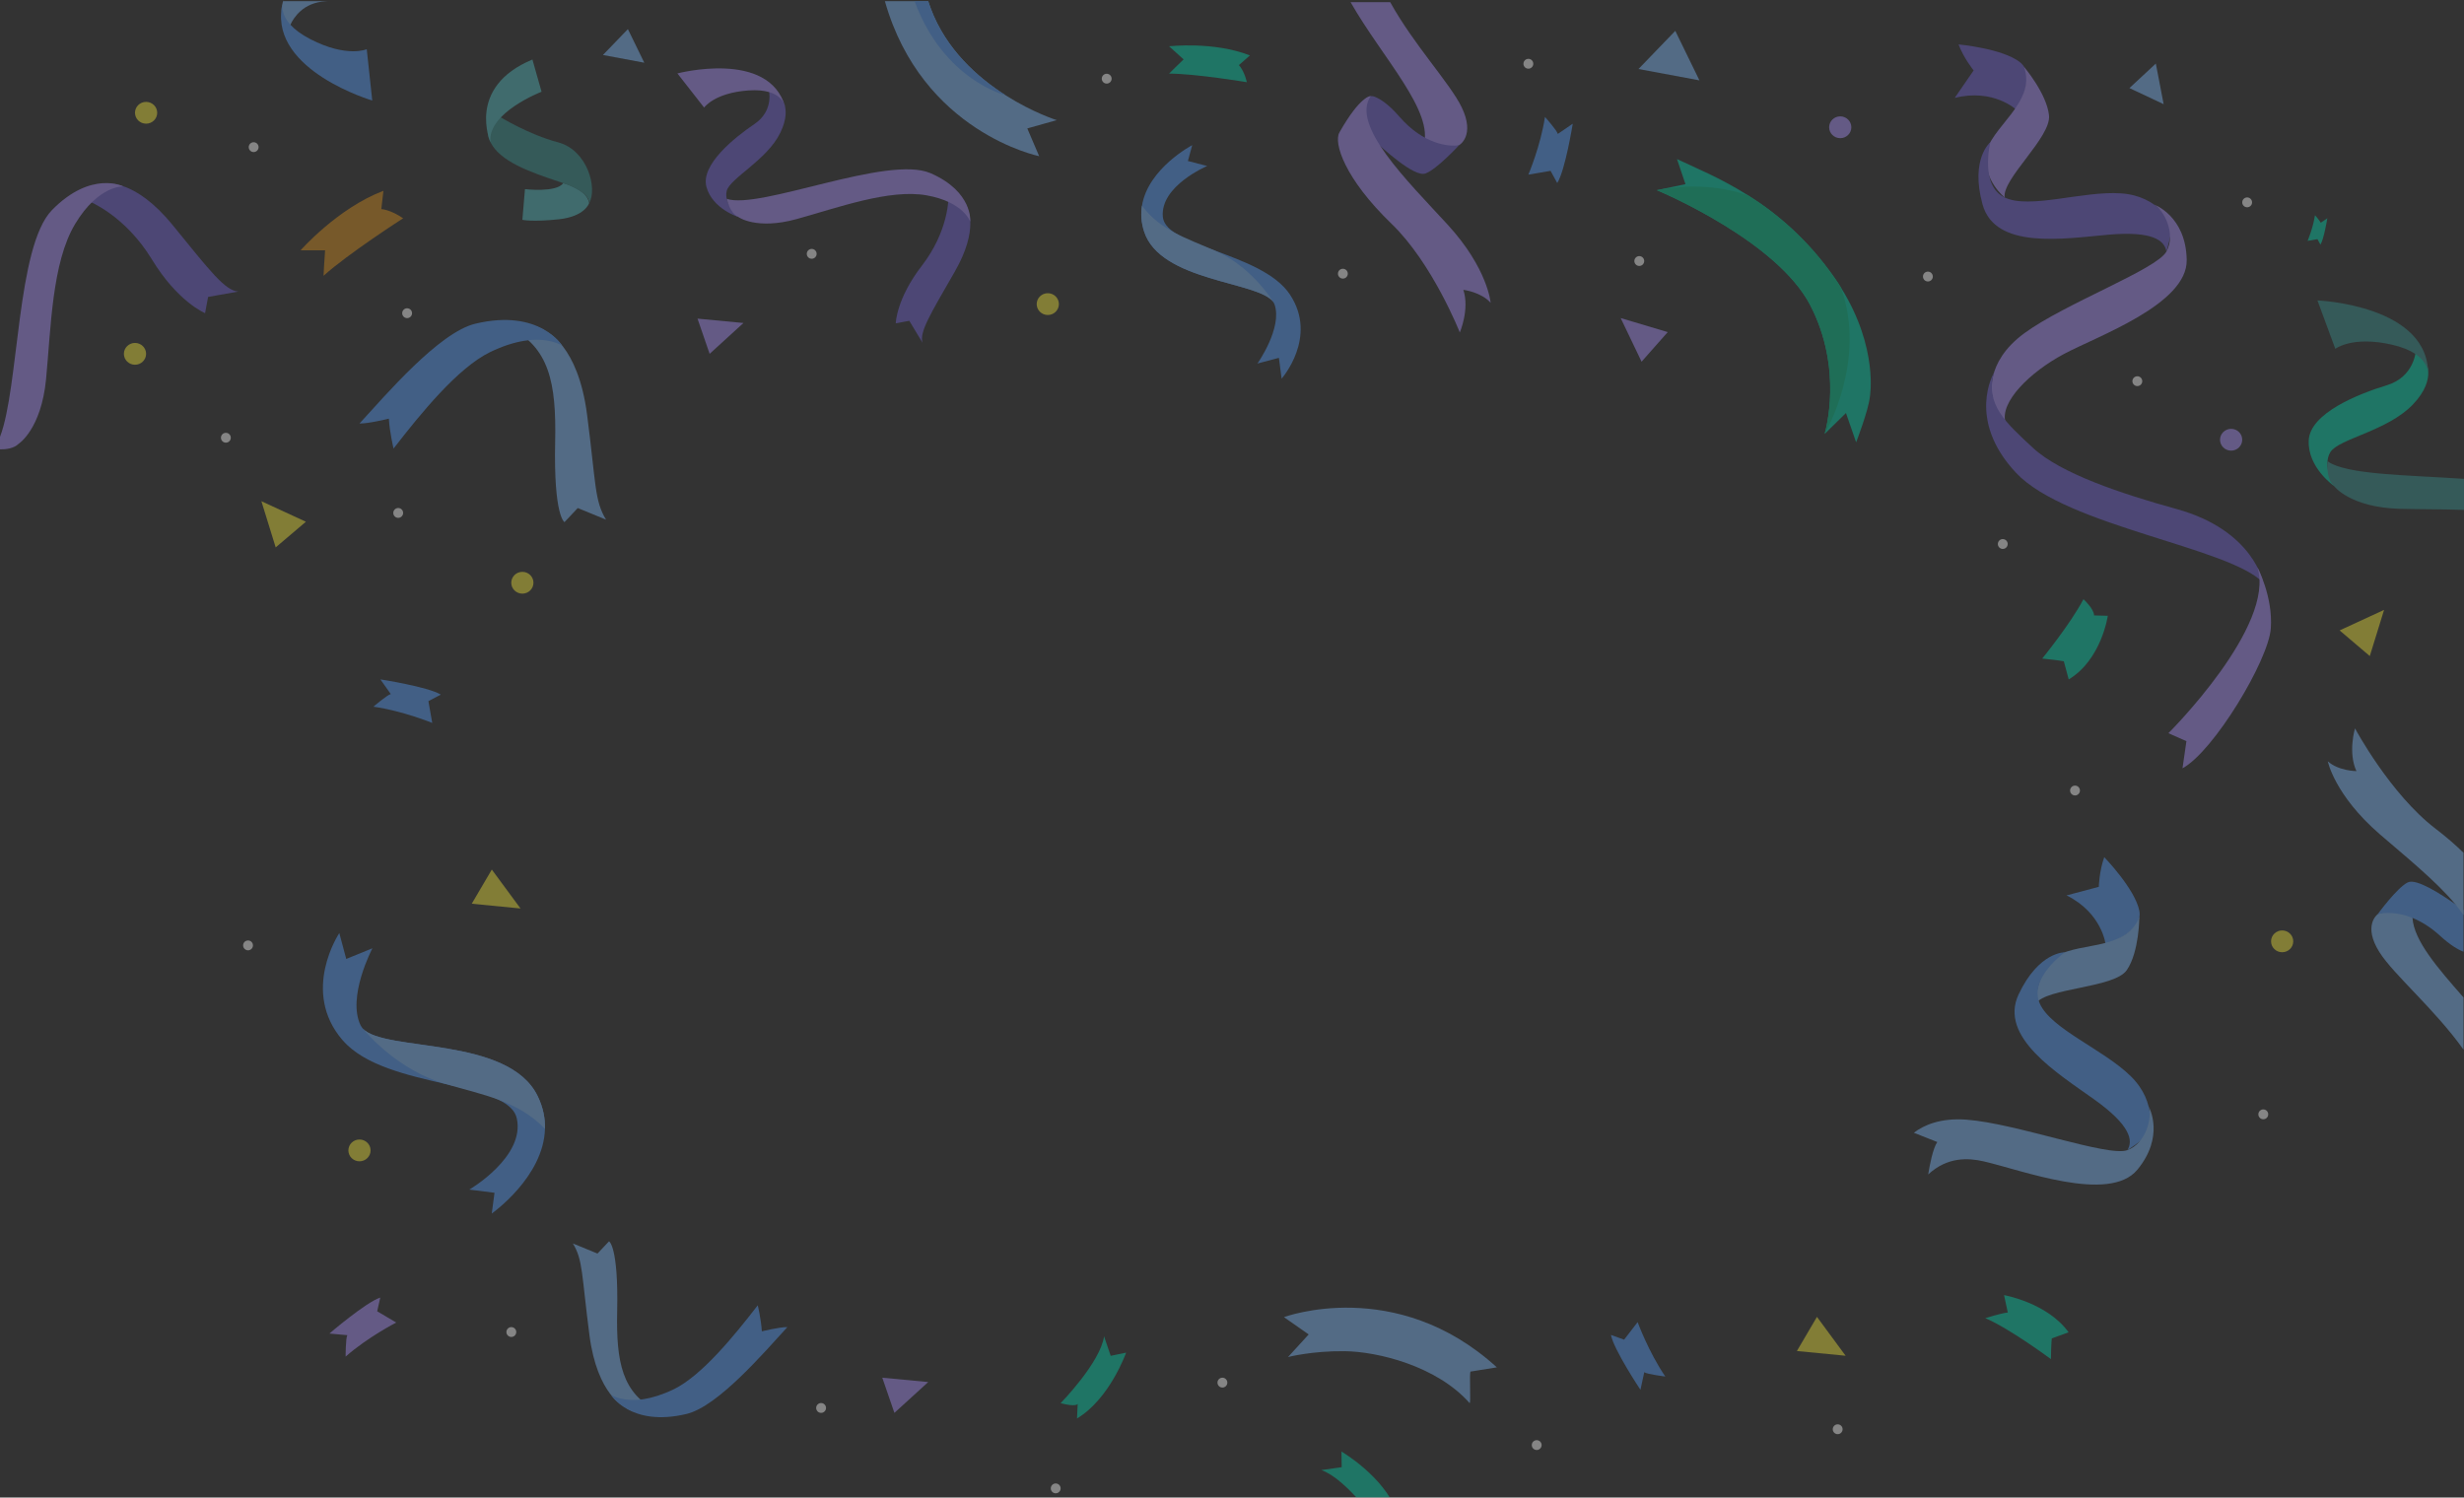 <svg width="640" height="389" viewBox="0 0 640 389" fill="none" xmlns="http://www.w3.org/2000/svg">
<rect x="0" y="0" width="640" height="389" fill="#333333" stroke="none"/>
<g clip-path="url(#clip0_1070_17507)">
<g opacity="0.4">
<path d="M335.096 76.57C331.375 70.912 322.936 67.831 315.512 65.075C315.512 65.075 315.512 65.075 315.503 65.075C311.416 63.556 307.627 62.14 305.118 60.459C305.118 60.459 305.11 60.459 305.101 60.45C303.301 59.238 302.157 57.89 302.029 56.26C301.381 48.247 313.558 43.119 313.558 43.119L308.549 41.822L309.667 37.7C309.667 37.7 298.198 43.716 296.619 53.427C296.278 55.509 296.397 57.762 297.174 60.16C301.432 73.242 326.981 73.062 330.727 78.464C330.795 78.566 330.829 78.626 330.829 78.626C330.923 78.78 331 78.942 331.06 79.112C333.142 85.197 326.605 94.43 326.605 94.43L332.186 92.954L332.886 98.364C332.886 98.364 342.358 87.603 335.096 76.587V76.57Z" fill="#58A1FF"/>
<path d="M330.727 78.447C329.95 77.193 324.6 69.018 315.512 65.075C315.512 65.075 315.512 65.075 315.503 65.075C311.757 63.445 308.25 62.123 305.118 60.459C305.118 60.459 305.11 60.459 305.101 60.45C301.833 58.726 298.966 56.619 296.619 53.427C296.278 55.509 296.397 57.762 297.174 60.16C301.432 73.242 326.981 73.062 330.727 78.464V78.447Z" fill="#83BEFF"/>
<path d="M396.978 45.363C396.978 45.363 400.169 37.862 401.287 30.362C401.287 30.362 404.487 33.971 404.623 34.79L408.506 32.136C408.506 32.136 406.56 44.271 404.478 47.548L402.746 44.382L396.978 45.363Z" fill="#58A1FF"/>
<path d="M599.38 62.558C599.38 62.558 600.796 59.23 601.291 55.902C601.291 55.902 602.708 57.506 602.776 57.873L604.5 56.696C604.5 56.696 603.638 62.08 602.708 63.539L601.94 62.131L599.38 62.566V62.558Z" fill="#01D8AE"/>
<path d="M112.273 187.793C112.273 187.793 104.636 184.653 96.99 183.569C96.99 183.569 100.668 180.429 101.504 180.292L98.799 176.478C98.799 176.478 111.164 178.389 114.501 180.429L111.275 182.135L112.273 187.793Z" fill="#58A1FF"/>
<path d="M229.83 0.307H241.094C241.316 1.016 241.461 1.434 241.726 2.125C245.719 12.868 253.979 20.156 261.207 24.747C268.358 29.304 274.485 31.206 274.485 31.206L266.831 33.357L269.911 40.568C269.911 40.568 239.49 34.415 229.839 0.299L229.83 0.307Z" fill="#83BEFF"/>
<path d="M237.537 0.307H241.096C241.317 1.016 241.462 1.434 241.727 2.125C245.721 12.868 253.981 20.156 261.209 24.747C261.209 24.747 245.157 20.941 237.546 0.299L237.537 0.307Z" fill="#58A1FF"/>
<path d="M379.637 27.827C376.65 21.649 367.28 11.716 361.085 0.555H350.794C359.088 15.113 372.673 29.039 369.712 37.931C369.712 37.931 378.186 38.408 378.98 37.717C378.98 37.717 383.272 35.311 379.637 27.819V27.827Z" fill="#AC94FF"/>
<path d="M354.387 26.103C354.865 25.173 356.009 24.721 357.007 25.105C358.407 25.634 360.591 26.974 363.493 30.319C369.696 37.47 376.31 38.178 378.972 37.726C378.972 37.726 373.152 44.049 370.217 45.073C367.281 46.105 358.987 38.374 356.888 36.505C354.976 34.79 351.998 30.737 354.387 26.103Z" fill="#7264D8"/>
<path d="M356.043 24.969C356.043 24.969 353.423 24.661 347.893 34.415C346.366 37.111 349.182 46.302 361.436 58.129C372.111 68.429 379.168 86.366 379.168 86.366C379.168 86.366 381.762 80.358 380.09 75.29C380.09 75.29 384.698 75.836 387.181 78.66C387.181 78.66 386.481 69.751 375.977 58.317C365.472 46.882 350.812 32.58 356.026 24.969H356.043Z" fill="#AC94FF"/>
<path d="M626.621 238.447C626.561 237.687 626.604 236.953 626.757 236.228C626.757 236.228 618.275 236.715 617.575 237.483C617.575 237.483 613.59 240.35 618.07 247.39C621.791 253.235 632.406 262.161 639.882 272.665V259.106C633.123 251.392 627.005 244.36 626.621 238.438V238.447Z" fill="#83BEFF"/>
<path d="M639.871 247.227V236.382C639.794 236.322 639.717 236.262 639.64 236.211C639.214 235.912 638.548 235.426 637.729 234.854C634.154 232.362 627.677 228.104 625.407 229.205C622.616 230.553 617.573 237.482 617.573 237.482C619.237 237.005 622.582 236.817 626.627 238.447C628.863 239.36 631.32 240.819 633.812 243.106C636.423 245.495 638.437 246.673 639.879 247.227H639.871Z" fill="#58A1FF"/>
<path d="M639.871 237.696V221.508C637.84 219.52 635.434 217.412 632.601 215.253C620.791 206.225 611.686 189.201 611.686 189.201C611.686 189.201 609.808 195.456 612.061 200.303C612.061 200.303 607.419 200.277 604.62 197.751C604.62 197.751 606.361 206.524 618.12 216.695C624.716 222.396 632.72 228.855 637.721 234.854C638.515 235.819 639.24 236.766 639.863 237.696H639.871Z" fill="#83BEFF"/>
<path d="M547.482 159.957C547.482 159.957 545.852 171.375 537.327 176.486L536.055 171.776C536.055 171.776 534.63 171.477 530.44 171.076C530.44 171.076 537.788 162.056 541.158 155.648C541.158 155.648 543.915 158.157 543.915 159.855L547.49 159.957H547.482Z" fill="#01D8AE"/>
<path d="M292.496 351.368C292.496 351.368 288.263 363.358 279.739 368.469L279.918 364.672C279.918 364.672 279.636 365.568 275.48 364.492C275.48 364.492 285.814 353.928 286.77 347.119C286.77 347.119 288.007 350.686 288.494 352.187L292.479 351.368H292.496Z" fill="#01D8AE"/>
<path d="M348.422 377.045C348.422 377.045 359.413 383.437 362.852 392.755L359.157 391.868C359.157 391.868 359.985 392.311 358.15 396.194C358.15 396.194 349.694 384.077 343.183 381.866C343.183 381.866 346.912 381.32 348.49 381.116L348.431 377.045H348.422Z" fill="#01D8AE"/>
<path d="M303.657 12.023C303.657 12.023 315.203 10.692 324.658 14.396L321.791 16.913C321.791 16.913 323.122 18.227 323.864 21.35C323.864 21.35 310.552 19.132 303.657 19.123C303.657 19.123 306.567 16.205 307.429 15.428L303.657 12.023Z" fill="#01D8AE"/>
<path d="M78.055 65.041C78.055 65.041 87.68 54.076 99.593 49.562L99.047 54.315C99.047 54.315 101.393 54.417 104.713 56.704C104.713 56.704 90.454 65.852 84.037 71.646C84.037 71.646 84.293 66.483 84.438 65.024H78.055V65.041Z" fill="#DC911B"/>
<path d="M435.565 41.31C439.883 43.401 446.649 46.063 454.108 50.782C461.48 55.432 469.519 62.114 476.559 72.252C477.139 73.079 477.677 73.899 478.18 74.718C488.045 90.522 485.664 103.219 485.664 103.219C485.254 106.769 482.114 114.901 482.114 114.901L479.469 107.29L473.922 112.734C473.922 112.734 473.922 112.734 473.931 112.708C474.127 112.043 478.846 95.949 470.193 79.275C461.617 62.745 432.109 50.142 430.402 49.425C430.351 49.408 430.325 49.391 430.325 49.391L437.783 47.838L435.573 41.31H435.565Z" fill="#01D8AE"/>
<path d="M430.394 49.416C434.003 48.657 443.748 47.189 454.108 50.773C461.48 55.424 469.519 62.105 476.559 72.243C477.139 73.071 477.677 73.89 478.18 74.709C484.939 93.636 474.323 112.026 473.922 112.7C474.118 112.034 478.837 95.94 470.184 79.266C461.608 62.737 432.1 50.133 430.394 49.416Z" fill="#00C68C"/>
<path d="M184.319 91.912L193.108 83.9L181.17 82.765L184.319 91.912Z" fill="#AC94FF"/>
<path d="M433.176 86.263L420.956 82.62L426.383 93.96L433.176 86.263Z" fill="#AC94FF"/>
<path d="M71.605 142.191L67.893 130.193L79.455 135.526L71.605 142.191Z" fill="#F7EA3A"/>
<path d="M127.745 225.877L135.203 235.989L122.531 234.752L127.745 225.877Z" fill="#F7EA3A"/>
<path d="M471.936 342.067L479.385 352.17L466.722 350.942L471.936 342.067Z" fill="#F7EA3A"/>
<path d="M163.089 7.561L167.347 16.29L156.604 14.285L163.089 7.561Z" fill="#83BEFF"/>
<path d="M435.138 8.013L441.41 20.872L425.581 17.928L435.138 8.013Z" fill="#83BEFF"/>
<path d="M553.095 22.878L561.986 27.059L559.956 16.512L553.095 22.878Z" fill="#83BEFF"/>
<path d="M523.757 28.544C523.757 28.544 517.809 22.895 507.714 25.438L512.629 18.296C512.629 18.296 510.061 15.121 508.712 11.537C508.712 11.537 520.07 12.57 524.644 16.137C529.218 19.695 523.757 28.553 523.757 28.553V28.544Z" fill="#7264D8"/>
<path d="M520.684 51.285C520.684 51.285 515.18 46.916 515.862 40.141C516.545 33.365 529.132 26.701 525.701 17.34C525.701 17.34 531.606 24.26 532.212 29.961C532.818 35.661 520.018 46.413 520.684 51.285Z" fill="#AC94FF"/>
<path d="M563.897 58.274C563.897 58.274 560.867 50.91 550.917 50.227C540.968 49.536 527.237 54.409 520.684 51.294C514.13 48.179 516.989 36.924 516.989 36.924C516.989 36.924 511.69 41.191 514.932 53.052C518.175 64.922 536.001 61.995 547.598 60.971C559.195 59.947 562.233 62.481 562.702 65.34C562.702 65.34 564.528 59.443 563.888 58.266L563.897 58.274Z" fill="#7264D8"/>
<path d="M517.486 102.963C517.486 102.963 515.224 94.328 525.78 86.571C536.336 78.814 560.178 69.99 562.712 65.34C565.247 60.689 562.089 54.605 559.478 53.12C559.478 53.12 567.79 56.038 567.977 67.533C568.165 79.027 544.963 87.228 536.114 91.938C527.265 96.649 519.414 104.422 520.899 109.679C520.899 109.679 517.656 105.779 517.486 102.955V102.963Z" fill="#AC94FF"/>
<path d="M587.867 151.415C587.867 151.415 585.461 137.779 565.356 132.224C551.071 128.282 535.182 122.982 528.04 116.335C520.898 109.687 515.624 105.088 517.919 96.802C517.919 96.802 510.615 108.971 523.679 122.854C536.744 136.73 579.223 142.165 587.876 151.415H587.867Z" fill="#7264D8"/>
<path d="M563.214 190.464C563.214 190.464 591.246 162.551 586.314 147.319C586.314 147.319 590.418 154.923 589.821 163.234C589.223 171.554 574.939 195.26 566.883 199.569L567.899 192.529L563.222 190.455L563.214 190.464Z" fill="#AC94FF"/>
<path d="M202.01 24.456C202.01 24.456 206.166 27.315 202.684 34.474C199.203 41.634 189.586 46.285 188.758 49.604C187.93 52.923 191.762 56.362 191.762 56.362C191.762 56.362 185.02 54.246 183.484 48.529C181.948 42.812 190.738 35.746 195.968 32.213C201.191 28.689 199.663 23.176 199.663 23.176C199.663 23.176 201.609 23.355 202.019 24.456H202.01Z" fill="#7264D8"/>
<path d="M203.93 27.725C203.93 27.725 203.341 22.878 194.441 23.492C185.541 24.107 182.887 27.947 182.887 27.947L175.949 19.072C175.949 19.072 199.749 12.8 203.93 27.725Z" fill="#AC94FF"/>
<path d="M251.248 54.076C251.248 54.076 254.431 59.366 247.988 70.579C241.545 81.792 238.781 86.238 239.617 89.037L236.186 83.337L232.662 83.985C232.662 83.985 232.79 77.628 239.438 69.026C246.085 60.425 246.759 51.661 246.187 49.237C246.187 49.237 250.48 50.79 251.248 54.076Z" fill="#7264D8"/>
<path d="M191.761 56.363C191.761 56.363 196.421 59.81 206.951 56.9C217.481 53.999 230.989 49.024 240.666 50.739C250.343 52.463 251.998 57.583 251.998 57.583C251.998 57.583 252.817 49.809 241.681 44.979C230.537 40.149 197.308 54.554 188.783 51.652C188.783 51.652 189.509 55.347 191.77 56.354L191.761 56.363Z" fill="#AC94FF"/>
<path d="M629.699 93.32C629.699 93.32 633.385 98.048 626.772 105.019C620.158 111.991 607.461 113.945 605.293 117.444C603.126 120.951 606.223 126.225 606.223 126.225C606.223 126.225 599.311 121.438 599.67 114.363C600.028 107.281 612.666 102.28 619.936 100.079C627.198 97.877 627.488 91.033 627.488 91.033C627.488 91.033 629.639 91.921 629.707 93.32H629.699Z" fill="#01D8AE"/>
<path d="M630.67 97.732C630.67 97.732 631.788 91.981 621.403 89.566C611.018 87.142 606.572 90.615 606.572 90.615L601.93 78.037C601.93 78.037 631.404 79.198 630.67 97.732Z" fill="#379391"/>
<path d="M639.999 124.382V132.454C634.256 132.258 628.488 132.309 623.359 132.173C610.269 131.806 606.224 126.233 606.224 126.233L606.207 126.216C604.347 124.552 604.458 121.062 604.526 120.072C604.543 119.902 604.552 119.808 604.552 119.808C609.416 123.341 625.177 123.375 639.999 124.382Z" fill="#379391"/>
<path d="M73.549 0.307H85.206C85.009 0.324 84.813 0.333 84.625 0.341C78.746 0.623 76.254 4.625 75.435 6.417C75.196 6.938 75.094 7.27 75.094 7.27C75.094 7.27 73.225 5.888 73.506 4.514C73.506 4.514 73.071 3.524 73.182 1.98C73.216 1.562 73.31 1.092 73.447 0.606C73.472 0.495 73.498 0.393 73.523 0.307C73.583 0.111 73.634 0 73.634 0C73.6 0.102 73.575 0.205 73.549 0.307Z" fill="#83BEFF"/>
<path d="M73.55 0.307C73.49 0.529 73.43 0.751 73.379 0.964C73.422 0.691 73.473 0.469 73.524 0.307C73.584 0.111 73.635 0 73.635 0C73.601 0.102 73.575 0.205 73.55 0.307Z" fill="#58A1FF"/>
<path d="M96.691 26.112C96.691 26.112 70.494 18.415 73.182 1.98C73.233 1.656 73.301 1.323 73.378 0.99C73.233 2.133 73.378 4.156 75.435 6.417C76.527 7.637 78.182 8.917 80.623 10.18C90.103 15.061 95.258 12.783 95.258 12.783L96.691 26.112Z" fill="#58A1FF"/>
<path d="M141.952 86.212C141.952 86.212 150.127 89.566 152.482 107.665C154.828 125.756 154.385 130.039 157.423 134.989L150.067 131.968L146.619 135.629C146.619 135.629 143.778 134.178 144.196 114.765C144.52 99.481 142.711 90.129 132.027 84.924C132.027 84.924 138.248 83.115 141.952 86.212Z" fill="#83BEFF"/>
<path d="M146.056 89.822C146.056 89.822 146.03 89.822 146.03 89.805C145.697 89.591 142.395 87.535 136.132 88.533C133.648 88.934 130.696 89.813 127.283 91.469C118.903 95.556 109.269 107.417 102.22 116.522C102.22 116.522 101.196 112.222 101 108.749C101 108.749 95.598 110.08 93.371 110.012C100.24 102.545 114.039 86.349 123.451 84.087C140.211 80.068 146.047 89.822 146.047 89.822H146.056Z" fill="#58A1FF"/>
<path d="M37.947 32.128C36.351 32.128 35.062 30.857 35.062 29.295C35.062 27.733 36.351 26.462 37.947 26.462C39.542 26.462 40.831 27.733 40.831 29.295C40.831 30.857 39.542 32.128 37.947 32.128Z" fill="#F7EA3A"/>
<path d="M135.679 154.206C134.083 154.206 132.795 152.934 132.795 151.373C132.795 149.811 134.083 148.54 135.679 148.54C137.275 148.54 138.563 149.811 138.563 151.373C138.563 152.934 137.275 154.206 135.679 154.206Z" fill="#F7EA3A"/>
<path d="M35.064 94.746C33.468 94.746 32.18 93.474 32.18 91.912C32.18 90.351 33.468 89.079 35.064 89.079C36.66 89.079 37.948 90.351 37.948 91.912C37.948 93.474 36.66 94.746 35.064 94.746Z" fill="#F7EA3A"/>
<path d="M480.869 33.058C480.869 31.497 479.581 30.225 477.985 30.225C476.389 30.225 475.101 31.497 475.101 33.058C475.101 34.62 476.389 35.891 477.985 35.891C479.581 35.891 480.869 34.62 480.869 33.058Z" fill="#AC94FF"/>
<path d="M582.398 114.227C582.398 112.666 581.11 111.394 579.514 111.394C577.918 111.394 576.63 112.666 576.63 114.227C576.63 115.789 577.918 117.06 579.514 117.06C581.11 117.06 582.398 115.789 582.398 114.227Z" fill="#AC94FF"/>
<path d="M89.037 270.25C94.695 276.787 105.882 279.313 115.721 281.583C115.721 281.583 115.721 281.583 115.729 281.583C121.156 282.837 126.174 284.006 129.63 285.721C129.63 285.721 129.639 285.721 129.647 285.738C132.122 286.976 133.794 288.495 134.238 290.534C136.414 300.552 121.899 309.009 121.899 309.009L128.444 309.837L127.727 315.23C127.727 315.23 141.201 305.766 141.551 293.239C141.628 290.551 141.099 287.727 139.708 284.825C132.122 268.996 99.883 273.382 94.225 267.17C94.123 267.05 94.072 266.982 94.072 266.982C93.927 266.803 93.799 266.607 93.696 266.402C90.035 259.055 96.734 246.323 96.734 246.323L89.933 249.096L88.132 242.372C88.132 242.372 77.986 257.51 89.02 270.242L89.037 270.25Z" fill="#58A1FF"/>
<path d="M94.234 267.161C95.428 268.621 103.569 278.075 115.712 281.574C115.712 281.574 115.712 281.574 115.721 281.574C120.73 283.025 125.381 284.126 129.622 285.713C129.622 285.713 129.63 285.713 129.639 285.73C134.059 287.377 138.044 289.57 141.543 293.222C141.619 290.534 141.09 287.71 139.699 284.808C132.113 268.979 99.874 273.365 94.217 267.153L94.234 267.161Z" fill="#83BEFF"/>
<path d="M425.358 343.432C425.358 343.432 428.2 351.189 432.544 357.564C432.544 357.564 427.739 356.966 427.082 356.446L426.092 361.02C426.092 361.02 419.163 350.609 418.421 346.76L421.851 347.989L425.358 343.432Z" fill="#58A1FF"/>
<path d="M102.922 343.543C102.922 343.543 95.566 347.306 89.772 352.392C89.772 352.392 89.772 347.554 90.216 346.829L85.557 346.402C85.557 346.402 95.054 338.253 98.775 337.058L97.973 340.616L102.922 343.543Z" fill="#AC94FF"/>
<path d="M388.787 355.183L382.106 356.258C382.106 356.258 382.037 356.241 382.003 356.249C381.534 356.343 382.165 364.97 381.687 364.433C373.154 354.799 357.794 351.078 349.235 350.984C340.762 350.89 334.549 352.503 334.549 352.503L339.917 346.632L333.491 342.135C333.491 342.135 362.573 331.298 388.787 355.174V355.183Z" fill="#83BEFF"/>
<path d="M520.532 336.418C520.532 336.418 531.779 338.398 537.3 346.078L532.931 347.665C532.931 347.665 532.761 349.047 532.709 353.049C532.709 353.049 522 345.088 515.651 342.4C515.651 342.4 519.884 341.069 521.505 340.941L520.532 336.426V336.418Z" fill="#01D8AE"/>
<path d="M546.925 245.393C546.925 245.393 546.08 237.218 536.771 232.584L545.142 230.357C545.142 230.357 545.253 226.27 546.558 222.66C546.558 222.66 554.503 230.844 555.663 236.535C556.824 242.219 546.925 245.393 546.925 245.393Z" fill="#58A1FF"/>
<path d="M528.792 260.693C528.792 260.693 528.493 253.781 533.408 249.079C538.323 244.378 552.207 247.501 555.68 238.148C555.68 238.148 555.663 247.262 552.42 251.989C549.178 256.717 531.445 256.563 528.792 260.702V260.693Z" fill="#83BEFF"/>
<path d="M558.076 294.144C558.076 294.144 560.559 286.575 553.46 279.569C546.36 272.572 532.775 267.332 529.822 260.693C526.87 254.054 536.35 247.364 536.35 247.364C536.35 247.364 529.566 247.159 524.318 258.295C519.07 269.431 534.499 278.818 543.962 285.593C553.426 292.36 554.083 296.269 552.581 298.752C552.581 298.752 557.795 295.458 558.068 294.144H558.076Z" fill="#58A1FF"/>
<path d="M555.159 303.846C547.838 312.712 524.909 303.846 515.13 301.653C511.307 300.8 505.871 300.416 500.828 305.075C501.186 302.839 502.039 298.283 503.191 296.653C503.191 296.653 499.428 295.168 497.099 294.246C499.667 292.275 503.985 290.338 510.778 290.841C523.817 291.823 547.642 300.638 552.591 298.752C557.515 296.875 559.076 290.219 558.078 287.377C558.325 287.821 562.251 295.262 555.159 303.846Z" fill="#83BEFF"/>
<path d="M27.777 47.752C27.777 47.752 35.056 46.456 44.844 58.462C54.632 70.477 58.412 75.469 61.902 75.733L54.052 77.133L53.267 81.348C53.267 81.348 46.209 78.481 39.434 67.362C32.667 56.243 23.144 51.738 20.191 51.337C20.191 51.337 23.767 47.198 27.777 47.744V47.752Z" fill="#7264D8"/>
<path d="M32.026 48.418C32.026 48.418 25.591 48.068 19.524 58.163C13.448 68.25 13.227 85.487 11.964 98.509C10.701 111.531 4.855 115.268 4.855 115.268C3.593 116.523 1.476 116.753 0 116.727V113.476C4.966 100.625 4.267 64 13.508 54.562C23.68 44.169 32.026 48.418 32.026 48.418Z" fill="#AC94FF"/>
<path d="M162.252 365.431C162.252 365.431 155.135 362.513 153.096 346.769C151.048 331.025 151.44 327.304 148.795 322.995L155.195 325.623L158.19 322.44C158.19 322.44 160.665 323.703 160.306 340.599C160.025 353.903 161.595 362.035 170.888 366.558C170.888 366.558 165.478 368.128 162.252 365.431Z" fill="#83BEFF"/>
<path d="M158.686 362.291C158.686 362.291 158.711 362.291 158.711 362.308C159.001 362.496 161.868 364.279 167.321 363.417C169.48 363.067 172.049 362.299 175.018 360.866C182.306 357.307 190.694 346.991 196.821 339.063C196.821 339.063 197.717 342.809 197.879 345.83C197.879 345.83 202.572 344.67 204.518 344.729C198.545 351.223 186.53 365.32 178.346 367.283C163.763 370.782 158.686 362.291 158.686 362.291Z" fill="#58A1FF"/>
<path d="M93.373 295.996C94.968 295.996 96.257 297.267 96.257 298.829C96.257 300.39 94.968 301.662 93.373 301.662C91.777 301.662 90.488 300.39 90.488 298.829C90.488 297.267 91.777 295.996 93.373 295.996Z" fill="#F7EA3A"/>
<path d="M153.028 52.744C153.028 52.744 151.995 56.226 145.16 56.96C138.325 57.694 135.68 57.105 135.68 57.105L136.354 49.126C136.354 49.126 144.452 50.116 146.312 47.573C146.312 47.573 152.448 49.109 153.028 52.736V52.744Z" fill="#53BFC4"/>
<path d="M153.028 52.745C153.028 52.745 153.702 50.005 145.468 47.292C137.233 44.57 129.894 41.89 127.394 36.949C124.894 32.009 129.689 30.251 129.689 30.251C129.689 30.251 137.25 34.935 144.947 36.967C152.636 38.989 155.238 48.981 153.028 52.753V52.745Z" fill="#379391"/>
<path d="M138.291 15.462L140.664 23.834C140.664 23.834 126.473 29.303 127.394 36.941C127.394 36.941 121.037 22.622 138.291 15.462Z" fill="#53BFC4"/>
<path d="M615.533 170.419L619.245 158.421L607.69 163.754L615.533 170.419Z" fill="#F7EA3A"/>
<path d="M272.154 81.826C270.558 81.826 269.27 80.555 269.27 78.993C269.27 77.431 270.558 76.16 272.154 76.16C273.75 76.16 275.038 77.431 275.038 78.993C275.038 80.555 273.75 81.826 272.154 81.826Z" fill="#F7EA3A"/>
<path d="M232.313 367.01L241.102 358.997L229.164 357.871L232.313 367.01Z" fill="#AC94FF"/>
<path d="M592.768 241.689C594.364 241.689 595.652 242.961 595.652 244.523C595.652 246.084 594.364 247.356 592.768 247.356C591.172 247.356 589.884 246.084 589.884 244.523C589.884 242.961 591.172 241.689 592.768 241.689Z" fill="#F7EA3A"/>
<path d="M103.432 134.519C104.139 134.519 104.712 133.946 104.712 133.239C104.712 132.533 104.139 131.959 103.432 131.959C102.725 131.959 102.152 132.533 102.152 133.239C102.152 133.946 102.725 134.519 103.432 134.519Z" fill="white"/>
<path d="M105.747 82.637C106.454 82.637 107.027 82.064 107.027 81.357C107.027 80.65 106.454 80.077 105.747 80.077C105.04 80.077 104.467 80.65 104.467 81.357C104.467 82.064 105.04 82.637 105.747 82.637Z" fill="white"/>
<path d="M58.667 114.987C59.374 114.987 59.947 114.413 59.947 113.707C59.947 113 59.374 112.427 58.667 112.427C57.96 112.427 57.387 113 57.387 113.707C57.387 114.413 57.96 114.987 58.667 114.987Z" fill="white"/>
<path d="M65.885 39.501C66.592 39.501 67.165 38.928 67.165 38.221C67.165 37.514 66.592 36.941 65.885 36.941C65.178 36.941 64.606 37.514 64.606 38.221C64.606 38.928 65.178 39.501 65.885 39.501Z" fill="white"/>
<path d="M210.833 67.217C211.54 67.217 212.113 66.644 212.113 65.937C212.113 65.23 211.54 64.657 210.833 64.657C210.126 64.657 209.553 65.23 209.553 65.937C209.553 66.644 210.126 67.217 210.833 67.217Z" fill="white"/>
<path d="M287.454 21.717C288.161 21.717 288.734 21.144 288.734 20.437C288.734 19.73 288.161 19.157 287.454 19.157C286.747 19.157 286.174 19.73 286.174 20.437C286.174 21.144 286.747 21.717 287.454 21.717Z" fill="white"/>
<path d="M348.799 72.371C349.505 72.371 350.079 71.798 350.079 71.091C350.079 70.384 349.505 69.811 348.799 69.811C348.092 69.811 347.519 70.384 347.519 71.091C347.519 71.798 348.092 72.371 348.799 72.371Z" fill="white"/>
<path d="M396.978 17.843C397.685 17.843 398.258 17.27 398.258 16.563C398.258 15.856 397.685 15.283 396.978 15.283C396.271 15.283 395.698 15.856 395.698 16.563C395.698 17.27 396.271 17.843 396.978 17.843Z" fill="white"/>
<path d="M425.787 69.086C426.494 69.086 427.067 68.513 427.067 67.806C427.067 67.099 426.494 66.526 425.787 66.526C425.08 66.526 424.507 67.099 424.507 67.806C424.507 68.513 425.08 69.086 425.787 69.086Z" fill="white"/>
<path d="M500.752 73.114C501.459 73.114 502.032 72.54 502.032 71.834C502.032 71.126 501.459 70.553 500.752 70.553C500.045 70.553 499.472 71.126 499.472 71.834C499.472 72.54 500.045 73.114 500.752 73.114Z" fill="white"/>
<path d="M583.677 53.845C584.384 53.845 584.957 53.272 584.957 52.565C584.957 51.858 584.384 51.285 583.677 51.285C582.971 51.285 582.397 51.858 582.397 52.565C582.397 53.272 582.971 53.845 583.677 53.845Z" fill="white"/>
<path d="M555.152 100.292C555.859 100.292 556.432 99.719 556.432 99.012C556.432 98.305 555.859 97.732 555.152 97.732C554.445 97.732 553.872 98.305 553.872 99.012C553.872 99.719 554.445 100.292 555.152 100.292Z" fill="white"/>
<path d="M520.201 142.592C520.908 142.592 521.481 142.019 521.481 141.312C521.481 140.605 520.908 140.032 520.201 140.032C519.494 140.032 518.921 140.605 518.921 141.312C518.921 142.019 519.494 142.592 520.201 142.592Z" fill="white"/>
<path d="M274.209 387.9C274.916 387.9 275.489 387.327 275.489 386.62C275.489 385.913 274.916 385.34 274.209 385.34C273.502 385.34 272.929 385.913 272.929 386.62C272.929 387.327 273.502 387.9 274.209 387.9Z" fill="white"/>
<path d="M213.272 367.01C213.979 367.01 214.552 366.437 214.552 365.73C214.552 365.023 213.979 364.45 213.272 364.45C212.565 364.45 211.992 365.023 211.992 365.73C211.992 366.437 212.565 367.01 213.272 367.01Z" fill="white"/>
<path d="M317.508 360.431C318.214 360.431 318.788 359.858 318.788 359.151C318.788 358.444 318.214 357.871 317.508 357.871C316.801 357.871 316.228 358.444 316.228 359.151C316.228 359.858 316.801 360.431 317.508 360.431Z" fill="white"/>
<path d="M399.144 376.653C399.851 376.653 400.424 376.079 400.424 375.373C400.424 374.666 399.851 374.093 399.144 374.093C398.437 374.093 397.864 374.666 397.864 375.373C397.864 376.079 398.437 376.653 399.144 376.653Z" fill="white"/>
<path d="M132.813 347.289C133.52 347.289 134.093 346.716 134.093 346.009C134.093 345.302 133.52 344.729 132.813 344.729C132.106 344.729 131.533 345.302 131.533 346.009C131.533 346.716 132.106 347.289 132.813 347.289Z" fill="white"/>
<path d="M477.32 372.539C478.027 372.539 478.6 371.966 478.6 371.259C478.6 370.553 478.027 369.979 477.32 369.979C476.613 369.979 476.04 370.553 476.04 371.259C476.04 371.966 476.613 372.539 477.32 372.539Z" fill="white"/>
<path d="M587.867 290.739C588.574 290.739 589.147 290.166 589.147 289.459C589.147 288.752 588.574 288.179 587.867 288.179C587.16 288.179 586.587 288.752 586.587 289.459C586.587 290.166 587.16 290.739 587.867 290.739Z" fill="white"/>
<path d="M64.427 246.852C65.133 246.852 65.707 246.279 65.707 245.572C65.707 244.865 65.133 244.292 64.427 244.292C63.72 244.292 63.147 244.865 63.147 245.572C63.147 246.279 63.72 246.852 64.427 246.852Z" fill="white"/>
<path d="M538.965 206.626C539.671 206.626 540.245 206.053 540.245 205.346C540.245 204.639 539.671 204.066 538.965 204.066C538.258 204.066 537.685 204.639 537.685 205.346C537.685 206.053 538.258 206.626 538.965 206.626Z" fill="white"/>
</g>
</g>
<defs>
<clipPath id="clip0_1070_17507">
<rect width="640" height="389" fill="white"/>
</clipPath>
</defs>
</svg>
